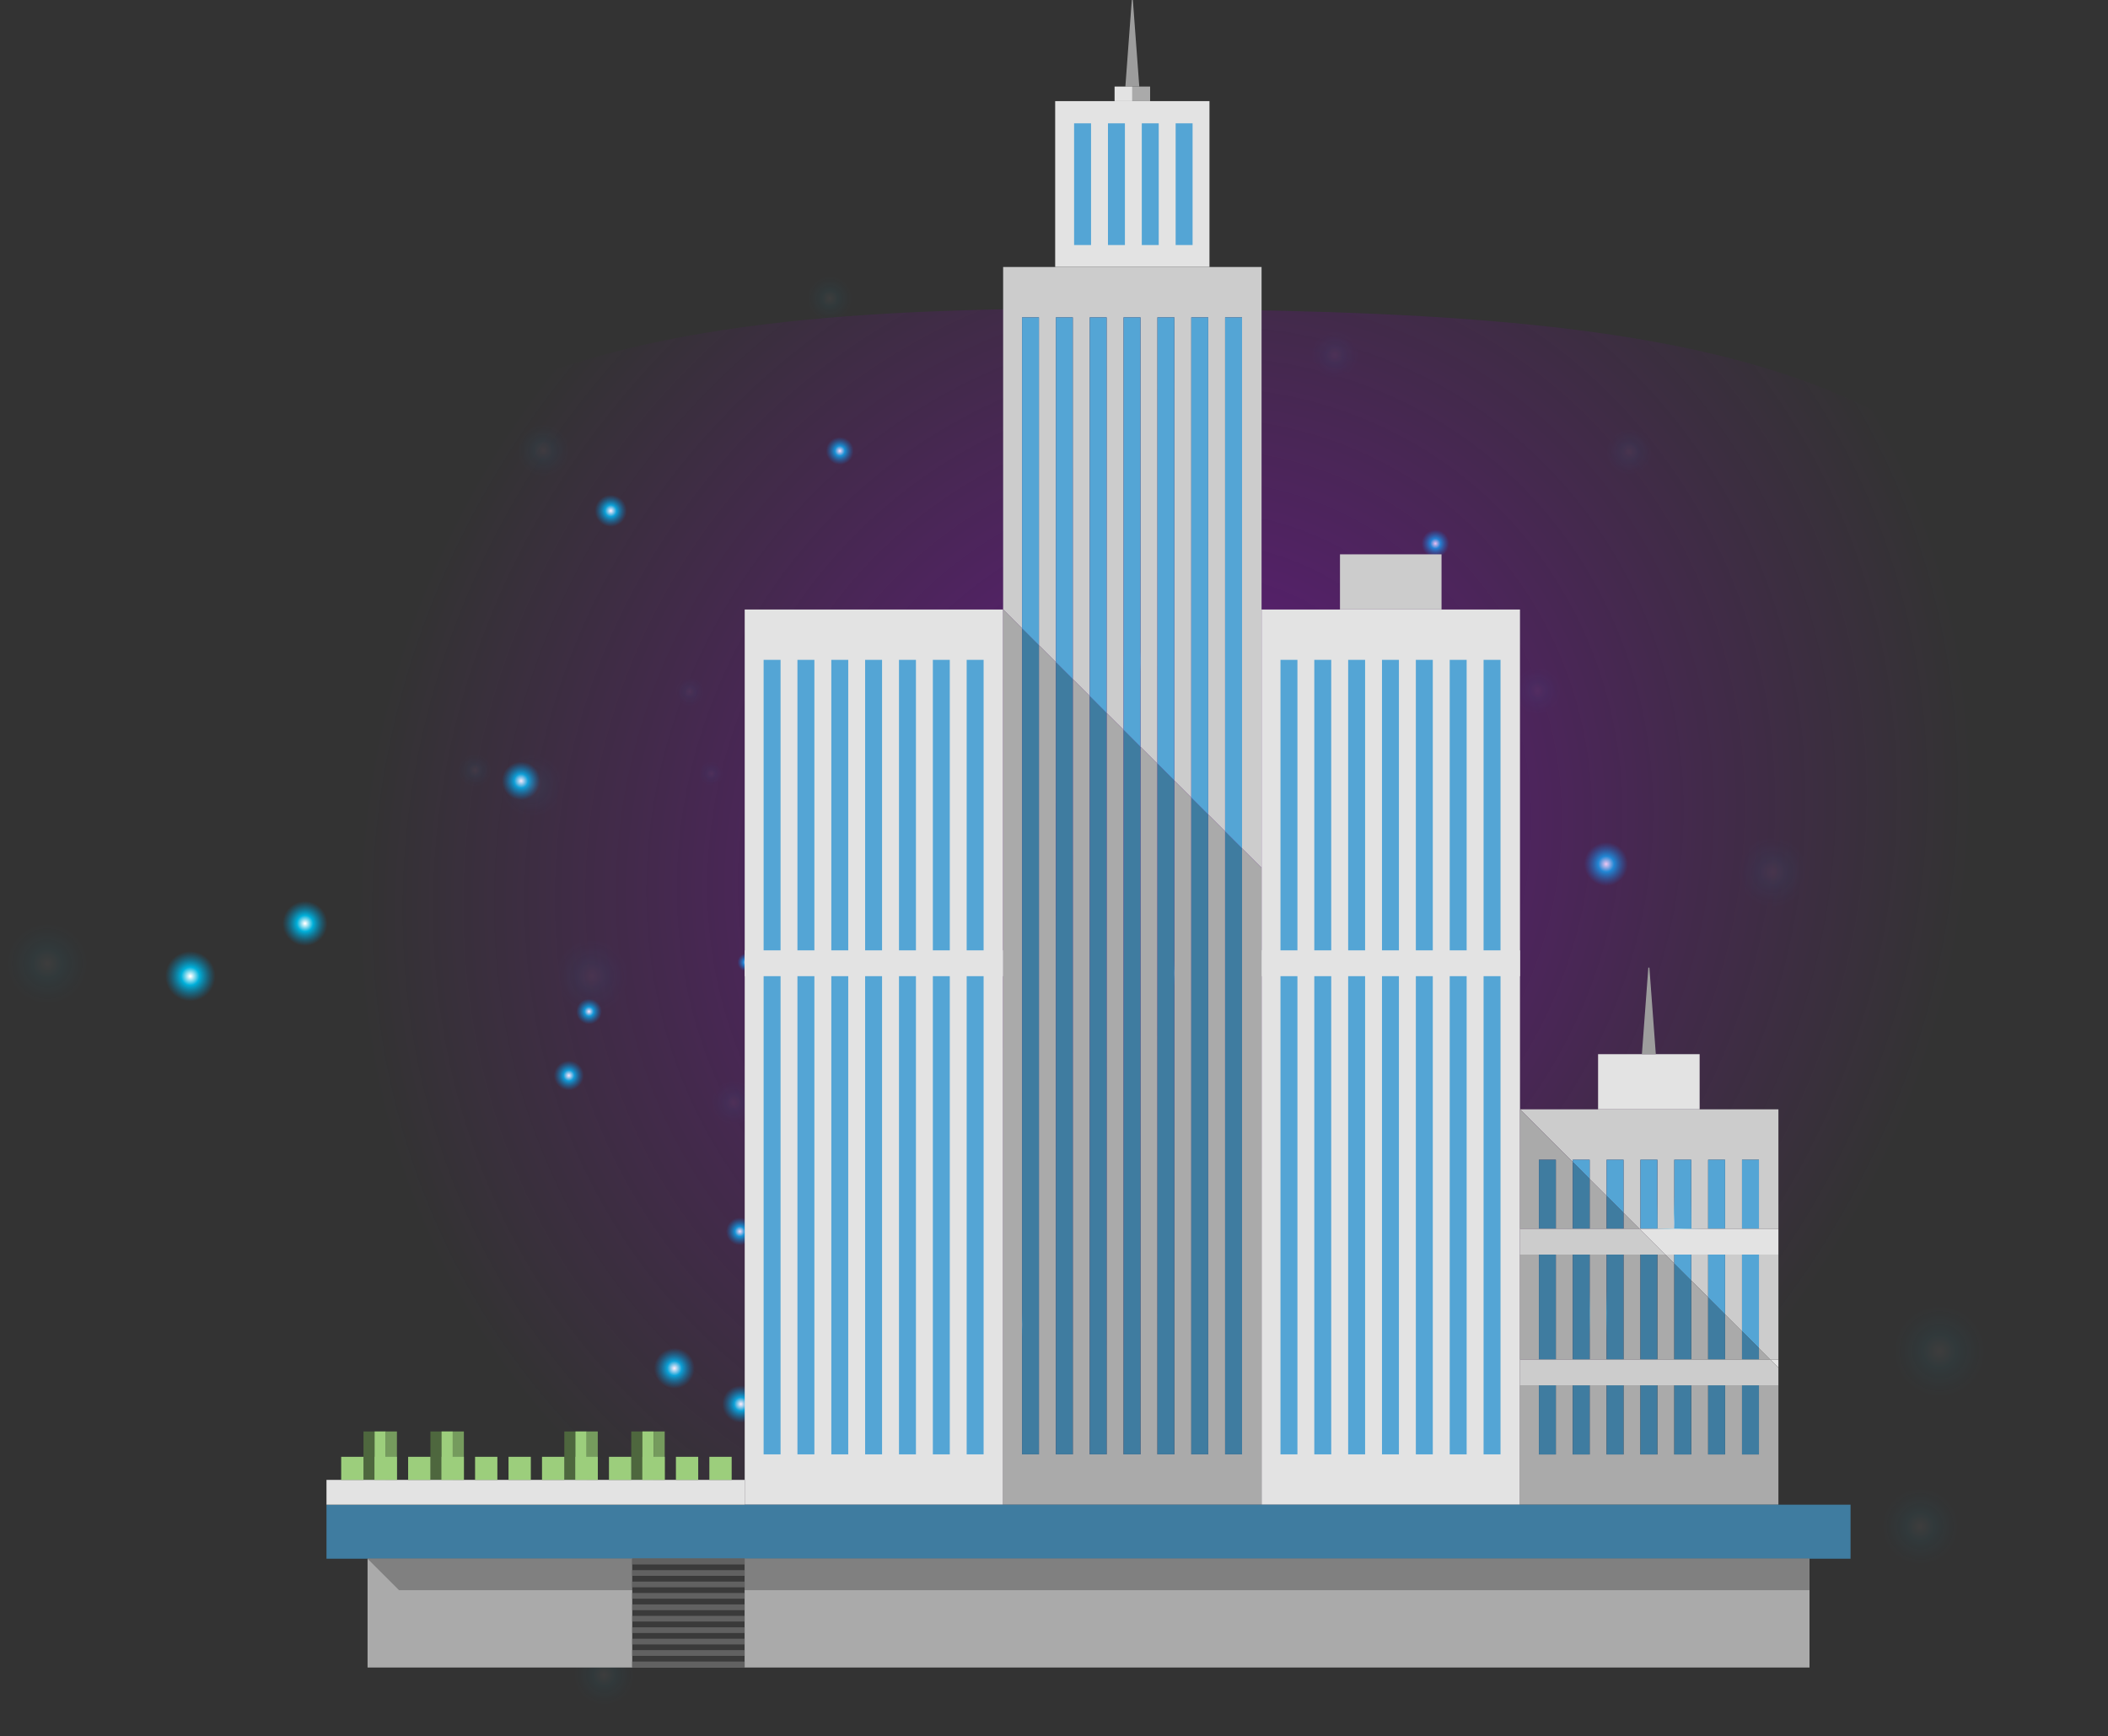 <svg xmlns="http://www.w3.org/2000/svg" xmlns:xlink="http://www.w3.org/1999/xlink" viewBox="0 0 455.65 375.28"><rect x="0" y="0" width="455.65" height="375.28" fill="#333333" stroke="none"/><defs><radialGradient id="Gradiente_sem_nome_48" cx="0.17" cy="26.5" r="11.56" gradientTransform="translate(13.29 -13.29)" gradientUnits="userSpaceOnUse"><stop offset="0.02" stop-color="#fff"/><stop offset="0.36" stop-color="#00b0da"/><stop offset="1" stop-color="#007fb6" stop-opacity="0"/></radialGradient><clipPath id="clip-path"><rect x="124.09" y="215.49" width="6.46" height="6.46" fill="none"/></clipPath><clipPath id="clip-path-2"><rect x="183.54" y="255.23" width="5.3" height="5.3" fill="none"/></clipPath><clipPath id="clip-path-3"><rect x="339.64" y="278.04" width="11.76" height="11.76" fill="none"/></clipPath><clipPath id="clip-path-4"><rect x="355.25" y="257.53" width="13.9" height="13.9" fill="none"/></clipPath><clipPath id="clip-path-5"><rect x="283.55" y="248.22" width="10.4" height="10.4" fill="none"/></clipPath><clipPath id="clip-path-6"><rect x="217.75" y="283.04" width="6.77" height="6.77" fill="none"/></clipPath><clipPath id="clip-path-7"><rect x="155.43" y="298.9" width="9.28" height="9.28" fill="none"/></clipPath><clipPath id="clip-path-8"><rect x="140.66" y="290.77" width="10.22" height="10.22" fill="none"/></clipPath><clipPath id="clip-path-9"><rect x="156.43" y="262.77" width="6.82" height="6.82" fill="none"/></clipPath><clipPath id="clip-path-10"><rect x="287" y="212.23" width="11.37" height="11.37" fill="none"/></clipPath><clipPath id="clip-path-11"><rect x="119.2" y="228.78" width="7.48" height="7.48" fill="none"/></clipPath><clipPath id="clip-path-12"><rect x="34.81" y="204.81" width="12.38" height="12.38" fill="none"/></clipPath><clipPath id="clip-path-13"><rect x="60.27" y="194.07" width="11.23" height="11.23" fill="none"/></clipPath><clipPath id="clip-path-14"><rect x="220.73" y="198.15" width="2.81" height="2.81" fill="none"/></clipPath><clipPath id="clip-path-15"><rect x="341.65" y="181.36" width="10.8" height="10.8" fill="none"/></clipPath><clipPath id="clip-path-16"><rect x="295.93" y="161.66" width="7.2" height="7.2" fill="none"/></clipPath><clipPath id="clip-path-17"><rect x="180.08" y="161.42" width="4.45" height="4.45" fill="none"/></clipPath><clipPath id="clip-path-18"><rect x="107.79" y="164.04" width="9.51" height="9.51" fill="none"/></clipPath><clipPath id="clip-path-19"><rect x="160.93" y="157.04" width="5.03" height="5.03" fill="none"/></clipPath><clipPath id="clip-path-20"><rect x="306.76" y="114.07" width="6.95" height="6.95" fill="none"/></clipPath><clipPath id="clip-path-21"><rect x="265.54" y="107.04" width="7.07" height="7.07" fill="none"/></clipPath><clipPath id="clip-path-22"><rect x="178.04" y="94.04" width="6.82" height="6.82" fill="none"/></clipPath><clipPath id="clip-path-23"><rect x="242.03" y="139.85" width="6.14" height="6.14" fill="none"/></clipPath><clipPath id="clip-path-24"><rect x="175.84" y="174.8" width="3.68" height="3.68" fill="none"/></clipPath><clipPath id="clip-path-25"><rect x="251.06" y="207.21" width="6.33" height="6.33" fill="none"/></clipPath><clipPath id="clip-path-26"><rect x="216.66" y="215.07" width="3.63" height="3.63" fill="none"/></clipPath><clipPath id="clip-path-27"><rect x="159.07" y="205.78" width="4.41" height="4.41" fill="none"/></clipPath><clipPath id="clip-path-28"><rect x="127.99" y="106.46" width="7.93" height="7.93" fill="none"/></clipPath><clipPath id="clip-path-29"><rect x="177.59" y="227.33" width="10.57" height="10.57" fill="none"/></clipPath><clipPath id="clip-path-30"><rect x="168.63" y="244.19" width="8.67" height="8.67" fill="none"/></clipPath><clipPath id="clip-path-31"><rect x="405.38" y="320.45" width="19.24" height="19.24" fill="none"/></clipPath><clipPath id="clip-path-32"><rect x="407.66" y="280.71" width="22.74" height="22.74" fill="none"/></clipPath><clipPath id="clip-path-33"><rect x="297.94" y="265.61" width="17.01" height="17.01" fill="none"/></clipPath><clipPath id="clip-path-34"><rect x="219.52" y="312.41" width="11.08" height="11.08" fill="none"/></clipPath><clipPath id="clip-path-35"><rect x="122.92" y="354.51" width="15.18" height="15.18" fill="none"/></clipPath><clipPath id="clip-path-36"><rect x="112.15" y="330.36" width="16.73" height="16.73" fill="none"/></clipPath><clipPath id="clip-path-37"><rect x="152.93" y="232.81" width="11.16" height="11.16" fill="none"/></clipPath><clipPath id="clip-path-38"><rect x="292.1" y="194.46" width="18.6" height="18.6" fill="none"/></clipPath><clipPath id="clip-path-39"><rect x="162.33" y="217.73" width="12.24" height="12.24" fill="none"/></clipPath><clipPath id="clip-path-40"><rect y="198.26" width="20.26" height="20.26" fill="none"/></clipPath><clipPath id="clip-path-41"><rect x="118.64" y="201.88" width="18.38" height="18.38" fill="none"/></clipPath><clipPath id="clip-path-42"><rect x="207.65" y="211.71" width="4.59" height="4.59" fill="none"/></clipPath><clipPath id="clip-path-43"><rect x="374.25" y="179.79" width="17.68" height="17.68" fill="none"/></clipPath><clipPath id="clip-path-44"><rect x="326.41" y="143.53" width="11.78" height="11.78" fill="none"/></clipPath><clipPath id="clip-path-45"><rect x="145.45" y="145.96" width="7.28" height="7.28" fill="none"/></clipPath><clipPath id="clip-path-46"><rect x="106.97" y="162.02" width="15.57" height="15.57" fill="none"/></clipPath><clipPath id="clip-path-47"><rect x="98.48" y="162.41" width="8.23" height="8.23" fill="none"/></clipPath><clipPath id="clip-path-48"><rect x="346.36" y="92" width="11.37" height="11.37" fill="none"/></clipPath><clipPath id="clip-path-49"><rect x="282.62" y="70.87" width="11.57" height="11.57" fill="none"/></clipPath><clipPath id="clip-path-50"><rect x="173.73" y="58.96" width="11.15" height="11.15" fill="none"/></clipPath><clipPath id="clip-path-51"><rect x="252.9" y="105.64" width="10.04" height="10.04" fill="none"/></clipPath><clipPath id="clip-path-52"><rect x="150.66" y="164.19" width="6.02" height="6.02" fill="none"/></clipPath><clipPath id="clip-path-53"><rect x="263.64" y="196.21" width="10.36" height="10.36" fill="none"/></clipPath><clipPath id="clip-path-54"><rect x="203.98" y="240.22" width="5.94" height="5.94" fill="none"/></clipPath><clipPath id="clip-path-55"><rect x="188.32" y="218.1" width="7.21" height="7.21" fill="none"/></clipPath><clipPath id="clip-path-56"><rect x="110.86" y="90.87" width="12.98" height="12.98" fill="none"/></clipPath><radialGradient id="Gradiente_sem_nome_49" cx="28.72" cy="8.52" r="137.52" gradientTransform="matrix(-1.27, 0.13, -0.03, -1.28, 288.54, 191.05)" gradientUnits="userSpaceOnUse"><stop offset="0" stop-color="#9100da"/><stop offset="0.31" stop-color="#8f00c9" stop-opacity="0.69"/><stop offset="0.68" stop-color="#8d00bb" stop-opacity="0.32"/><stop offset="1" stop-color="#8c00b6" stop-opacity="0"/></radialGradient><symbol id="New_Symbol" data-name="New Symbol" viewBox="0 0 26.58 26.58"><circle cx="13.29" cy="13.29" r="13.29" fill="url(#Gradiente_sem_nome_48)"/></symbol></defs><title>Invest</title><g id="Camada_2" data-name="Camada 2"><g id="Camada_1-2" data-name="Camada 1"><g id="Camada_3" data-name="Camada 3"><g clip-path="url(#clip-path)"><use width="26.58" height="26.58" transform="translate(124.09 215.49) scale(0.24)" xlink:href="#New_Symbol"/></g><g clip-path="url(#clip-path-2)"><use width="26.58" height="26.58" transform="translate(183.54 255.23) scale(0.2)" xlink:href="#New_Symbol"/></g><g clip-path="url(#clip-path-3)"><use width="26.58" height="26.58" transform="translate(339.64 278.05) scale(0.44)" xlink:href="#New_Symbol"/></g><g clip-path="url(#clip-path-4)"><use width="26.58" height="26.58" transform="translate(355.25 257.54) scale(0.52)" xlink:href="#New_Symbol"/></g><g clip-path="url(#clip-path-5)"><use width="26.58" height="26.58" transform="translate(283.55 248.23) scale(0.39)" xlink:href="#New_Symbol"/></g><g clip-path="url(#clip-path-6)"><use width="26.58" height="26.58" transform="translate(217.75 283.05) scale(0.25)" xlink:href="#New_Symbol"/></g><g clip-path="url(#clip-path-7)"><use width="26.58" height="26.58" transform="translate(155.43 298.9) scale(0.35)" xlink:href="#New_Symbol"/></g><g clip-path="url(#clip-path-8)"><use width="26.58" height="26.58" transform="translate(140.66 290.77) scale(0.38)" xlink:href="#New_Symbol"/></g><g clip-path="url(#clip-path-9)"><use width="26.58" height="26.58" transform="translate(156.43 262.77) scale(0.26)" xlink:href="#New_Symbol"/></g><g clip-path="url(#clip-path-10)"><use width="26.58" height="26.58" transform="translate(287 212.24) scale(0.43)" xlink:href="#New_Symbol"/></g><g clip-path="url(#clip-path-11)"><use width="26.58" height="26.58" transform="translate(119.2 228.79) scale(0.28)" xlink:href="#New_Symbol"/></g><g clip-path="url(#clip-path-12)"><use width="26.58" height="26.58" transform="translate(34.81 204.82) scale(0.47)" xlink:href="#New_Symbol"/></g><g clip-path="url(#clip-path-13)"><use width="26.58" height="26.58" transform="translate(60.27 194.08) scale(0.42)" xlink:href="#New_Symbol"/></g><g clip-path="url(#clip-path-14)"><use width="26.58" height="26.58" transform="translate(220.73 198.15) scale(0.11)" xlink:href="#New_Symbol"/></g><g clip-path="url(#clip-path-15)"><use width="26.58" height="26.58" transform="translate(341.65 181.37) scale(0.41)" xlink:href="#New_Symbol"/></g><g clip-path="url(#clip-path-16)"><use width="26.58" height="26.58" transform="translate(295.93 161.67) scale(0.27)" xlink:href="#New_Symbol"/></g><g clip-path="url(#clip-path-17)"><use width="26.58" height="26.58" transform="translate(180.08 161.42) scale(0.17)" xlink:href="#New_Symbol"/></g><g clip-path="url(#clip-path-18)"><use width="26.58" height="26.58" transform="translate(107.79 164.05) scale(0.36)" xlink:href="#New_Symbol"/></g><g clip-path="url(#clip-path-19)"><use width="26.58" height="26.58" transform="translate(160.93 157.04) scale(0.19)" xlink:href="#New_Symbol"/></g><g clip-path="url(#clip-path-20)"><use width="26.58" height="26.58" transform="translate(306.76 114.07) scale(0.26)" xlink:href="#New_Symbol"/></g><g clip-path="url(#clip-path-21)"><use width="26.58" height="26.58" transform="translate(265.54 107.05) scale(0.27)" xlink:href="#New_Symbol"/></g><g clip-path="url(#clip-path-22)"><use width="26.58" height="26.58" transform="translate(178.04 94.04) scale(0.26)" xlink:href="#New_Symbol"/></g><g clip-path="url(#clip-path-23)"><use width="26.58" height="26.58" transform="translate(242.03 139.85) scale(0.23)" xlink:href="#New_Symbol"/></g><g clip-path="url(#clip-path-24)"><use width="26.58" height="26.58" transform="translate(175.84 174.8) scale(0.14)" xlink:href="#New_Symbol"/></g><g clip-path="url(#clip-path-25)"><use width="26.58" height="26.58" transform="translate(251.06 207.21) scale(0.24)" xlink:href="#New_Symbol"/></g><g clip-path="url(#clip-path-26)"><use width="26.58" height="26.58" transform="translate(216.66 215.08) scale(0.14)" xlink:href="#New_Symbol"/></g><g clip-path="url(#clip-path-27)"><use width="26.58" height="26.58" transform="translate(159.07 205.78) scale(0.17)" xlink:href="#New_Symbol"/></g><g clip-path="url(#clip-path-28)"><use width="26.58" height="26.58" transform="translate(127.99 106.46) scale(0.3)" xlink:href="#New_Symbol"/></g><g opacity="0.05"><g clip-path="url(#clip-path-29)"><use width="26.58" height="26.58" transform="translate(177.59 227.33) scale(0.4)" xlink:href="#New_Symbol"/></g><g clip-path="url(#clip-path-30)"><use width="26.58" height="26.58" transform="translate(168.63 244.19) scale(0.33)" xlink:href="#New_Symbol"/></g><g clip-path="url(#clip-path-31)"><use width="26.58" height="26.58" transform="translate(405.38 320.46) scale(0.72)" xlink:href="#New_Symbol"/></g><g clip-path="url(#clip-path-32)"><use width="26.58" height="26.58" transform="translate(407.66 280.72) scale(0.86)" xlink:href="#New_Symbol"/></g><g clip-path="url(#clip-path-33)"><use width="26.58" height="26.58" transform="translate(297.94 265.61) scale(0.64)" xlink:href="#New_Symbol"/></g><g clip-path="url(#clip-path-34)"><use width="26.58" height="26.58" transform="translate(219.52 312.41) scale(0.42)" xlink:href="#New_Symbol"/></g><g clip-path="url(#clip-path-35)"><use width="26.58" height="26.58" transform="translate(122.92 354.52) scale(0.57)" xlink:href="#New_Symbol"/></g><g clip-path="url(#clip-path-36)"><use width="26.58" height="26.58" transform="translate(112.15 330.37) scale(0.63)" xlink:href="#New_Symbol"/></g><g clip-path="url(#clip-path-37)"><use width="26.58" height="26.58" transform="translate(152.93 232.81) scale(0.42)" xlink:href="#New_Symbol"/></g><g clip-path="url(#clip-path-38)"><use width="26.58" height="26.58" transform="translate(292.1 194.46) scale(0.7)" xlink:href="#New_Symbol"/></g><g clip-path="url(#clip-path-39)"><use width="26.58" height="26.58" transform="translate(162.33 217.74) scale(0.46)" xlink:href="#New_Symbol"/></g><g clip-path="url(#clip-path-40)"><use width="26.58" height="26.58" transform="translate(0 198.27) scale(0.76)" xlink:href="#New_Symbol"/></g><g clip-path="url(#clip-path-41)"><use width="26.58" height="26.58" transform="translate(118.64 201.89) scale(0.69)" xlink:href="#New_Symbol"/></g><g clip-path="url(#clip-path-42)"><use width="26.58" height="26.58" transform="translate(207.65 211.71) scale(0.17)" xlink:href="#New_Symbol"/></g><g clip-path="url(#clip-path-43)"><use width="26.58" height="26.58" transform="translate(374.25 179.79) scale(0.66)" xlink:href="#New_Symbol"/></g><g clip-path="url(#clip-path-44)"><use width="26.58" height="26.58" transform="translate(326.41 143.53) scale(0.44)" xlink:href="#New_Symbol"/></g><g clip-path="url(#clip-path-45)"><use width="26.58" height="26.58" transform="translate(145.45 145.96) scale(0.27)" xlink:href="#New_Symbol"/></g><g clip-path="url(#clip-path-46)"><use width="26.58" height="26.58" transform="translate(106.97 162.02) scale(0.59)" xlink:href="#New_Symbol"/></g><g clip-path="url(#clip-path-47)"><use width="26.58" height="26.58" transform="translate(98.48 162.42) scale(0.31)" xlink:href="#New_Symbol"/></g><g clip-path="url(#clip-path-48)"><use width="26.58" height="26.58" transform="translate(346.36 92) scale(0.43)" xlink:href="#New_Symbol"/></g><g clip-path="url(#clip-path-49)"><use width="26.58" height="26.58" transform="translate(282.62 70.87) scale(0.44)" xlink:href="#New_Symbol"/></g><g clip-path="url(#clip-path-50)"><use width="26.58" height="26.58" transform="translate(173.73 58.96) scale(0.42)" xlink:href="#New_Symbol"/></g><g clip-path="url(#clip-path-51)"><use width="26.58" height="26.58" transform="translate(252.9 105.64) scale(0.38)" xlink:href="#New_Symbol"/></g><g clip-path="url(#clip-path-52)"><use width="26.58" height="26.58" transform="translate(150.66 164.2) scale(0.23)" xlink:href="#New_Symbol"/></g><g clip-path="url(#clip-path-53)"><use width="26.58" height="26.58" transform="translate(263.64 196.21) scale(0.39)" xlink:href="#New_Symbol"/></g><g clip-path="url(#clip-path-54)"><use width="26.58" height="26.58" transform="translate(203.98 240.22) scale(0.22)" xlink:href="#New_Symbol"/></g><g clip-path="url(#clip-path-55)"><use width="26.58" height="26.58" transform="translate(188.32 218.1) scale(0.27)" xlink:href="#New_Symbol"/></g><g clip-path="url(#clip-path-56)"><use width="26.58" height="26.58" transform="translate(110.86 90.88) scale(0.49)" xlink:href="#New_Symbol"/></g></g><path d="M52.08,179.06C50.74,286,140,373.86,251.43,375.26S454.3,291.09,455.64,184.13,369,68.23,257.55,66.83,53.42,72.1,52.08,179.06Z" opacity="0.52" fill="url(#Gradiente_sem_nome_49)" style="isolation:isolate"/><rect x="78.57" y="309.44" width="4.82" height="10.47" fill="#4e673e"/><rect x="80.98" y="309.44" width="2.41" height="10.47" fill="#9cce7c"/><rect x="83.39" y="309.44" width="2.41" height="10.47" fill="#759b5d"/><rect x="93.04" y="309.44" width="4.82" height="10.47" fill="#4e673e"/><rect x="95.45" y="309.44" width="2.41" height="10.47" fill="#9cce7c"/><rect x="97.86" y="309.44" width="2.41" height="10.47" fill="#759b5d"/><rect x="121.98" y="309.44" width="4.82" height="10.47" fill="#4e673e"/><rect x="124.39" y="309.44" width="2.41" height="10.47" fill="#9cce7c"/><rect x="126.8" y="309.44" width="2.41" height="10.47" fill="#759b5d"/><rect x="136.45" y="309.44" width="4.82" height="10.47" fill="#4e673e"/><rect x="138.86" y="309.44" width="2.41" height="10.47" fill="#9cce7c"/><rect x="141.27" y="309.44" width="2.41" height="10.47" fill="#759b5d"/><rect x="160.97" y="131.76" width="55.86" height="193.52" fill="#e3e3e3"/><rect x="165.06" y="142.64" width="3.66" height="171.75" fill="#54a5d5"/><rect x="172.37" y="142.64" width="3.66" height="171.75" fill="#54a5d5"/><rect x="179.69" y="142.64" width="3.66" height="171.75" fill="#54a5d5"/><rect x="187" y="142.64" width="3.66" height="171.75" fill="#54a5d5"/><rect x="194.32" y="142.64" width="3.66" height="171.75" fill="#54a5d5"/><rect x="201.64" y="142.64" width="3.66" height="171.75" fill="#54a5d5"/><rect x="208.95" y="142.64" width="3.66" height="171.75" fill="#54a5d5"/><rect x="160.97" y="205.44" width="55.86" height="5.58" fill="#e3e3e3"/><rect x="228.08" y="21.86" width="33.35" height="35.85" fill="#e3e3e3"/><rect x="232.17" y="26.66" width="3.66" height="26.31" fill="#54a5d5"/><rect x="239.49" y="26.66" width="3.66" height="26.31" fill="#54a5d5"/><rect x="246.8" y="26.66" width="3.66" height="26.31" fill="#54a5d5"/><rect x="254.12" y="26.66" width="3.66" height="26.31" fill="#54a5d5"/><rect x="272.69" y="131.76" width="55.86" height="193.52" fill="#e3e3e3"/><rect x="276.78" y="142.64" width="3.66" height="171.75" fill="#54a5d5"/><rect x="284.09" y="142.64" width="3.66" height="171.75" fill="#54a5d5"/><rect x="291.41" y="142.64" width="3.66" height="171.75" fill="#54a5d5"/><rect x="298.72" y="142.64" width="3.66" height="171.75" fill="#54a5d5"/><rect x="306.04" y="142.64" width="3.66" height="171.75" fill="#54a5d5"/><rect x="313.36" y="142.64" width="3.66" height="171.75" fill="#54a5d5"/><rect x="320.68" y="142.64" width="3.66" height="171.75" fill="#54a5d5"/><rect x="272.69" y="205.44" width="55.86" height="5.58" fill="#e3e3e3"/><polygon points="220.92 68.6 224.57 68.6 224.57 139.5 228.23 143.16 228.23 68.6 231.89 68.6 231.89 146.82 235.55 150.48 235.55 68.6 239.2 68.6 239.2 154.14 242.86 157.79 242.86 68.6 246.52 68.6 246.52 161.45 250.18 165.11 250.18 68.6 253.84 68.6 253.84 168.77 257.5 172.43 257.5 68.6 261.16 68.6 261.16 176.09 264.81 179.74 264.81 68.6 268.47 68.6 268.47 183.4 272.69 187.62 272.69 57.71 216.83 57.71 216.83 131.76 220.92 135.85 220.92 68.6" fill="#ccc"/><polygon points="268.47 183.4 268.47 314.39 264.81 314.39 264.81 179.74 261.16 176.09 261.16 314.39 257.5 314.39 257.5 172.43 253.84 168.77 253.84 314.39 250.18 314.39 250.18 165.11 246.52 161.45 246.52 314.39 242.86 314.39 242.86 157.79 239.2 154.14 239.2 314.39 235.55 314.39 235.55 150.48 231.89 146.82 231.89 314.39 228.23 314.39 228.23 143.16 224.57 139.5 224.57 314.39 220.92 314.39 220.92 135.85 216.83 131.76 216.83 325.28 272.69 325.28 272.69 187.62 268.47 183.4" fill="#aaa"/><polygon points="220.92 314.39 224.57 314.39 224.57 139.5 220.92 135.85 220.92 314.39" fill="#3f7ca0"/><polygon points="220.92 68.6 220.92 135.85 224.57 139.5 224.57 68.6 220.92 68.6" fill="#54a5d5"/><polygon points="228.23 314.39 231.89 314.39 231.89 146.82 228.23 143.16 228.23 314.39" fill="#3f7ca0"/><polygon points="228.23 68.6 228.23 143.16 231.89 146.82 231.89 68.6 228.23 68.6" fill="#54a5d5"/><polygon points="235.55 314.39 239.2 314.39 239.2 154.14 235.55 150.48 235.55 314.39" fill="#3f7ca0"/><polygon points="235.55 68.6 235.55 150.48 239.2 154.14 239.2 68.6 235.55 68.6" fill="#54a5d5"/><polygon points="242.86 314.39 246.52 314.39 246.52 161.45 242.86 157.79 242.86 314.39" fill="#3f7ca0"/><polygon points="242.86 68.6 242.86 157.79 246.52 161.45 246.52 68.6 242.86 68.6" fill="#54a5d5"/><polygon points="250.18 68.6 250.18 165.11 253.84 168.77 253.84 68.6 250.18 68.6" fill="#54a5d5"/><polygon points="250.18 314.39 253.84 314.39 253.84 168.77 250.18 165.11 250.18 314.39" fill="#3f7ca0"/><polygon points="257.5 314.39 261.16 314.39 261.16 176.09 257.5 172.43 257.5 314.39" fill="#3f7ca0"/><polygon points="257.5 68.6 257.5 172.43 261.16 176.09 261.16 68.6 257.5 68.6" fill="#54a5d5"/><polygon points="264.81 314.39 268.47 314.39 268.47 183.4 264.81 179.74 264.81 314.39" fill="#3f7ca0"/><polygon points="264.81 68.6 264.81 179.74 268.47 183.4 268.47 68.6 264.81 68.6" fill="#54a5d5"/><rect x="336.3" y="271.2" width="3.66" height="22.69" fill="#aaa"/><polygon points="354.37 265.62 350.93 262.19 350.93 265.62 354.37 265.62" fill="#aaa"/><polygon points="369.22 280.47 369.22 271.2 365.56 271.2 365.56 276.82 369.22 280.47" fill="#ccc"/><rect x="343.61" y="271.2" width="3.66" height="22.69" fill="#aaa"/><rect x="350.93" y="271.2" width="3.65" height="22.69" fill="#aaa"/><polygon points="347.27 265.62 347.27 258.53 343.61 254.87 343.61 265.62 347.27 265.62" fill="#aaa"/><polygon points="372.88 293.89 376.54 293.89 376.54 287.79 372.88 284.13 372.88 293.89" fill="#aaa"/><polygon points="361.9 271.2 359.94 271.2 361.9 273.16 361.9 271.2" fill="#ccc"/><polygon points="372.88 271.2 372.88 284.13 376.54 287.79 376.54 271.2 372.88 271.2" fill="#ccc"/><polygon points="359.94 271.2 358.25 271.2 358.25 293.89 361.9 293.89 361.9 273.16 359.94 271.2" fill="#aaa"/><polygon points="365.56 276.82 365.56 293.89 369.22 293.89 369.22 280.47 365.56 276.82" fill="#aaa"/><rect x="328.55" y="271.2" width="4.09" height="22.69" fill="#aaa"/><polygon points="380.2 293.89 382.63 293.89 380.2 291.45 380.2 293.89" fill="#aaa"/><polygon points="380.2 291.45 382.63 293.89 384.41 293.89 384.41 271.2 380.2 271.2 380.2 291.45" fill="#ccc"/><polygon points="339.96 250.7 343.61 250.7 343.61 254.87 347.27 258.53 347.27 250.7 350.93 250.7 350.93 262.19 354.37 265.62 354.58 265.62 354.58 250.7 358.25 250.7 358.25 265.62 361.9 265.62 361.9 250.7 365.56 250.7 365.56 265.62 369.22 265.62 369.22 250.7 372.88 250.7 372.88 265.62 376.54 265.62 376.54 250.7 380.2 250.7 380.2 265.62 384.41 265.62 384.41 239.81 328.55 239.81 339.96 251.21 339.96 250.7" fill="#ccc"/><polygon points="380.2 314.41 376.54 314.41 376.54 299.46 372.88 299.46 372.88 314.41 369.22 314.41 369.22 299.46 365.56 299.46 365.56 314.41 361.9 314.41 361.9 299.46 358.25 299.46 358.25 314.41 354.58 314.41 354.58 299.46 350.93 299.46 350.93 314.41 347.27 314.41 347.27 299.46 343.61 299.46 343.61 314.41 339.96 314.41 339.96 299.46 336.3 299.46 336.3 314.41 332.64 314.41 332.64 299.46 328.55 299.46 328.55 325.28 384.41 325.28 384.41 299.46 380.2 299.46 380.2 314.41" fill="#aaa"/><polygon points="332.64 250.7 336.3 250.7 336.3 265.62 339.96 265.62 339.96 251.21 328.55 239.81 328.55 265.62 332.64 265.62 332.64 250.7" fill="#aaa"/><rect x="332.64" y="299.46" width="3.66" height="14.95" fill="#3f7ca0"/><rect x="332.64" y="271.2" width="3.66" height="22.69" fill="#3f7ca0"/><rect x="332.64" y="250.7" width="3.66" height="14.92" fill="#3f7ca0"/><polygon points="343.61 250.7 339.96 250.7 339.96 251.21 343.61 254.87 343.61 250.7" fill="#54a5d5"/><polygon points="343.61 254.87 339.96 251.21 339.96 265.62 343.61 265.62 343.61 254.87" fill="#3f7ca0"/><rect x="339.96" y="299.46" width="3.65" height="14.95" fill="#3f7ca0"/><rect x="339.96" y="271.2" width="3.65" height="22.69" fill="#3f7ca0"/><polygon points="350.93 250.7 347.27 250.7 347.27 258.53 350.93 262.19 350.93 250.7" fill="#54a5d5"/><rect x="347.27" y="271.2" width="3.66" height="22.69" fill="#3f7ca0"/><polygon points="350.93 265.62 350.93 262.19 347.27 258.53 347.27 265.62 350.93 265.62" fill="#3f7ca0"/><rect x="347.27" y="299.46" width="3.66" height="14.95" fill="#3f7ca0"/><rect x="354.58" y="299.46" width="3.66" height="14.95" fill="#3f7ca0"/><rect x="354.58" y="271.2" width="3.66" height="22.69" fill="#3f7ca0"/><rect x="354.58" y="250.7" width="3.66" height="14.92" fill="#54a5d5"/><rect x="361.9" y="299.46" width="3.66" height="14.95" fill="#3f7ca0"/><polygon points="361.9 273.16 361.9 293.89 365.56 293.89 365.56 276.82 361.9 273.16" fill="#3f7ca0"/><rect x="361.9" y="250.7" width="3.66" height="14.92" fill="#54a5d5"/><polygon points="365.56 276.82 365.56 271.2 361.9 271.2 361.9 273.16 365.56 276.82" fill="#54a5d5"/><polygon points="369.22 280.47 369.22 293.89 372.88 293.89 372.88 284.13 369.22 280.47" fill="#3f7ca0"/><rect x="369.22" y="299.46" width="3.66" height="14.95" fill="#3f7ca0"/><rect x="369.22" y="250.7" width="3.66" height="14.92" fill="#54a5d5"/><polygon points="372.88 284.13 372.88 271.2 369.22 271.2 369.22 280.47 372.88 284.13" fill="#54a5d5"/><rect x="376.54" y="250.7" width="3.66" height="14.92" fill="#54a5d5"/><polygon points="376.54 287.79 380.2 291.45 380.2 271.2 376.54 271.2 376.54 287.79" fill="#54a5d5"/><rect x="376.54" y="299.46" width="3.66" height="14.95" fill="#3f7ca0"/><polygon points="376.54 287.79 376.54 293.89 380.2 293.89 380.2 291.45 376.54 287.79" fill="#3f7ca0"/><polygon points="384.41 295.66 384.41 293.89 382.63 293.89 384.41 295.66" fill="#e3e3e3"/><polygon points="382.63 293.89 380.2 293.89 376.54 293.89 372.88 293.89 369.22 293.89 365.56 293.89 361.9 293.89 358.25 293.89 354.58 293.89 350.93 293.89 347.27 293.89 343.61 293.89 339.96 293.89 336.3 293.89 332.64 293.89 328.55 293.89 328.55 299.46 332.64 299.46 336.3 299.46 339.96 299.46 343.61 299.46 347.27 299.46 350.93 299.46 354.58 299.46 358.25 299.46 361.9 299.46 365.56 299.46 369.22 299.46 372.88 299.46 376.54 299.46 380.2 299.46 384.41 299.46 384.41 295.66 382.63 293.89" fill="#ccc"/><polygon points="358.25 269.5 354.58 265.84 354.37 265.62 350.93 265.62 347.27 265.62 343.61 265.62 339.96 265.62 336.3 265.62 332.64 265.62 328.55 265.62 328.55 271.2 332.64 271.2 336.3 271.2 339.96 271.2 343.61 271.2 347.27 271.2 350.93 271.2 354.58 271.2 358.25 271.2 359.94 271.2 358.25 269.5" fill="#ccc"/><polygon points="380.2 265.62 376.54 265.62 372.88 265.62 369.22 265.62 365.56 265.62 361.9 265.62 358.25 265.62 354.58 265.62 354.37 265.62 354.58 265.84 358.25 269.5 359.94 271.2 361.9 271.2 365.56 271.2 369.22 271.2 372.88 271.2 376.54 271.2 380.2 271.2 384.41 271.2 384.41 265.62 380.2 265.62" fill="#e3e3e3"/><rect x="289.64" y="119.83" width="21.95" height="11.92" fill="#ccc"/><rect x="345.43" y="227.88" width="21.95" height="11.92" fill="#e3e3e3"/><polygon points="356.52 209.17 356.29 209.17 354.9 227.88 357.91 227.88 356.52 209.17" fill="#9d9d9d"/><polygon points="244.87 0 244.64 0 243.25 18.71 246.26 18.71 244.87 0" fill="#9d9d9d"/><rect x="240.92" y="18.71" width="3.84" height="3.15" fill="#e3e3e3"/><rect x="244.76" y="18.71" width="3.84" height="3.15" fill="#aaa"/><rect x="70.57" y="325.27" width="329.43" height="11.68" fill="#3f7ca0"/><rect x="79.45" y="336.95" width="311.68" height="23.52" fill="#aaa"/><rect x="70.57" y="319.91" width="90.39" height="5.36" fill="#e3e3e3"/><rect x="73.75" y="314.92" width="4.82" height="4.99" fill="#9cce7c"/><rect x="80.98" y="314.92" width="4.82" height="4.99" fill="#9cce7c"/><rect x="88.22" y="314.92" width="4.82" height="4.99" fill="#9cce7c"/><rect x="95.45" y="314.92" width="4.82" height="4.99" fill="#9cce7c"/><rect x="102.69" y="314.92" width="4.82" height="4.99" fill="#9cce7c"/><rect x="109.92" y="314.92" width="4.82" height="4.99" fill="#9cce7c"/><rect x="117.16" y="314.92" width="4.82" height="4.99" fill="#9cce7c"/><rect x="124.39" y="314.92" width="4.83" height="4.99" fill="#9cce7c"/><rect x="131.63" y="314.92" width="4.82" height="4.99" fill="#9cce7c"/><rect x="138.86" y="314.92" width="4.83" height="4.99" fill="#9cce7c"/><rect x="146.1" y="314.92" width="4.82" height="4.99" fill="#9cce7c"/><rect x="153.33" y="314.92" width="4.82" height="4.99" fill="#9cce7c"/><polygon points="391.12 336.95 79.45 336.95 86.25 343.75 391.12 343.75 391.12 336.95" fill="gray"/><rect x="136.66" y="336.95" width="24.29" height="23.47" fill="#3a3a3a"/><rect x="136.66" y="336.95" width="24.29" height="1.24" fill="#616161"/><rect x="136.66" y="339.42" width="24.29" height="1.23" fill="#616161"/><rect x="136.66" y="341.89" width="24.29" height="1.24" fill="#616161"/><rect x="136.66" y="344.36" width="24.29" height="1.23" fill="#616161"/><rect x="136.66" y="346.83" width="24.29" height="1.24" fill="#616161"/><rect x="136.66" y="349.3" width="24.29" height="1.23" fill="#616161"/><rect x="136.66" y="351.78" width="24.29" height="1.23" fill="#616161"/><rect x="136.66" y="354.25" width="24.29" height="1.23" fill="#616161"/><rect x="136.66" y="356.71" width="24.29" height="1.24" fill="#616161"/><rect x="136.66" y="359.18" width="24.29" height="1.23" fill="#616161"/></g></g></g></svg>